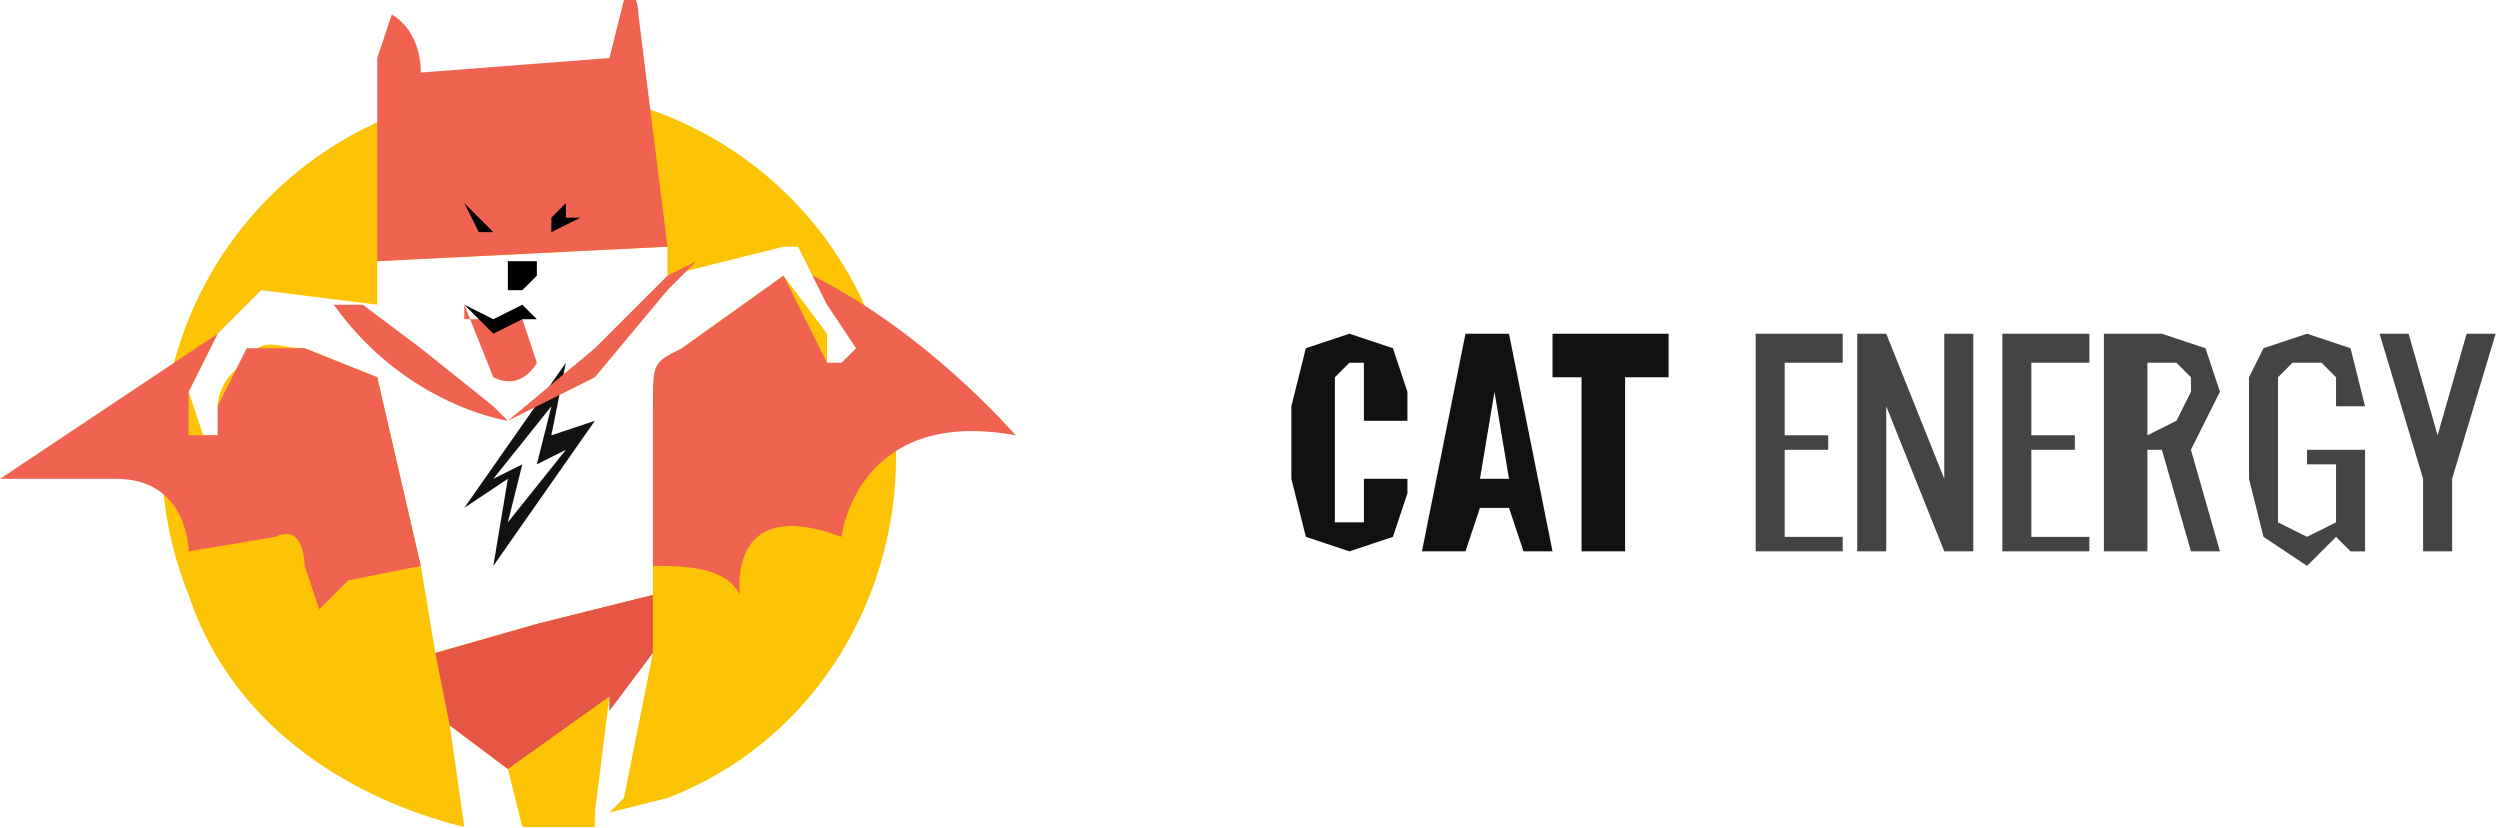 <svg version="1.1" id="Layer_2" xmlns="http://www.w3.org/2000/svg" x="0" y="0" viewBox="0 0 172.3 57.1" xml:space="preserve"><style>.st1{fill:#f06351}.st3{fill:#111}.st4{fill:#444}</style><path d="M60 22a25 25 0 10-47 19c3 9 11 14 19 16l-1-7 4 3 1 4h5v-1l1-8 3-3-2 10-1 1 4-1c13-5 19-20 14-33zm-2 4l-1-1v-2l-3-4-7 5c-1 1-2 1-2 4v13l-8 2-7 2-1-6-3-13-5-2c-2 0-3-1-4 1-2 1-2 3-2 3l1 2h-2l-1-3 2-4 2-2 1-1 8 1v-3l20-1v2l8-2h1l2 4c1 0 2 1 2 3l-1 2z" fill="#fdc305"/><path class="st1" d="M56 19l1 2 2 3-1 1h-1l-1-2-2-4-7 5c-2 1-2 1-2 4v11c2 0 5 0 6 2 0 0-1-7 7-4 0 0 1-9 12-7 0 0-6-7-14-11zM46 17L44 1s0-2-1-1l-1 4-13 1c0-3-2-4-2-4l-1 3v14l20-1z"/><path d="M45 45v-4l-8 2-7 2 1 5 4 3 7-5v1l3-4z" fill="#e55645"/><path d="M32 14l1 1 1 1h-2 1l-1-2zM39 14l-1 1v1l2-1c1-1 0 0 0 0h-1v-1zM36 20l1-1v-1h-2v2h1z"/><path class="st1" d="M36 21l-1 1h-1-1-1v-1l2 5c2 1 3-1 3-1l-1-3v-1z"/><path d="M34 23l-2-2 2 1 2-1 1 1 2-1-2 1h-1l-2 1z"/><path class="st3" d="M41 29l-3 1 1-5-7 10 3-2-1 6 7-10zm-7 4l4-5-1 4 2-1-4 5 1-4-2 1z"/><path class="st1" d="M46 19l-5 5-6 5-1-1-5-4-4-3h-2c5 7 12 8 12 8l6-3 5-6 2-2-2 1zM26 26l-5-2h-4l-2 4v2h-2v-3l2-4L0 33h8c5 0 5 5 5 5l6-1c2-1 2 2 2 2l1 3 2-2 5-1-3-13z"/><path class="st3" d="M90 37l-1-4v-5l1-4 3-1 3 1 1 3v2h-3v-2-1-1h-1l-1 1v10h2v-3h3v1l-1 3-3 1-3-1zM101 23h3l3 15h-2l-1-3h-2l-1 3h-3l3-15zm3 10l-1-6-1 6h2zM110 26h-3v-3h8v3h-3v12h-3V26z"/><path class="st4" d="M121 23h6v2h-4v5h3v1h-3v6h4v1h-6V23zM128 23h2l4 10V23h2v15h-2l-4-10v10h-2V23zM138 23h6v2h-4v5h3v1h-3v6h4v1h-6V23zM146 23h3l3 1 1 3-2 4 2 7h-2l-2-7h-1v7h-3V23zm2 7l2-1 1-2v-1l-1-1h-2v5zM156 37l-1-4v-5-2l1-2 3-1 3 1 1 4h-2v-2l-1-1h-2l-1 1v10l2 1 2-1v-4h-2v-1h4v7h-1l-1-1-2 2-3-2zM167 33l-3-10h2l2 7 2-7h2l-3 10v5h-2v-5z"/></svg>